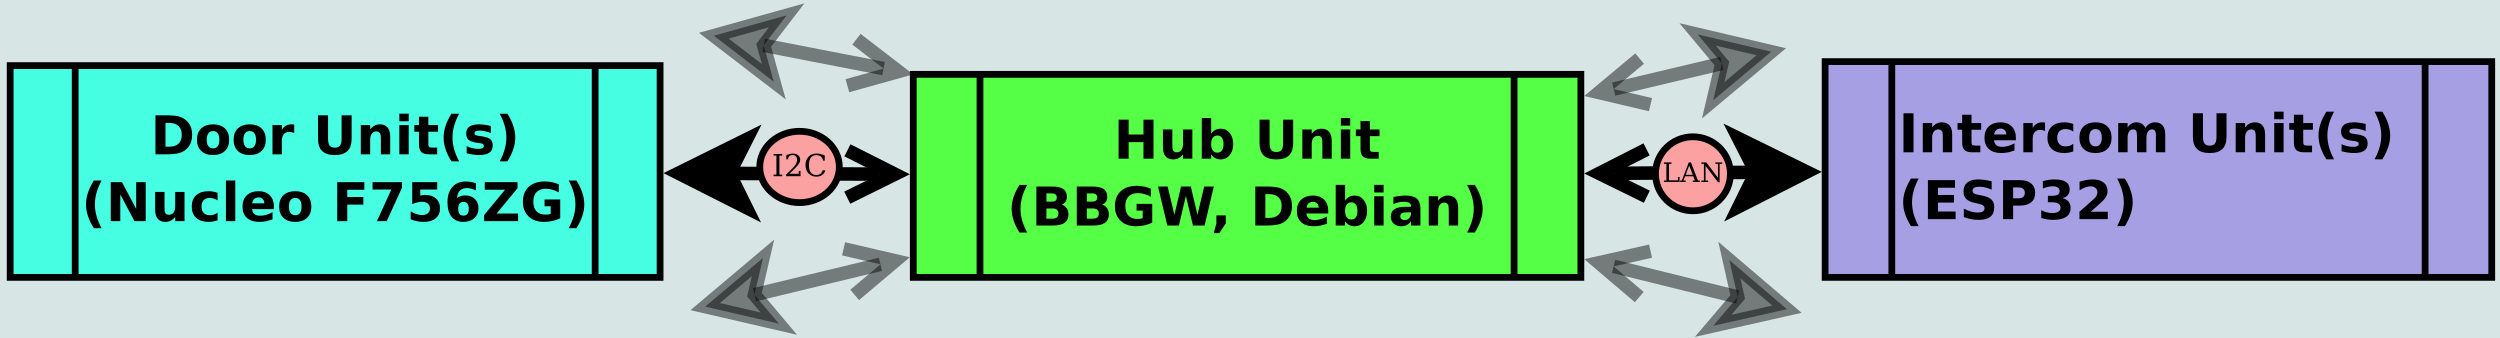<?xml version="1.0" encoding="UTF-8"?>
<svg xmlns="http://www.w3.org/2000/svg" xmlns:xlink="http://www.w3.org/1999/xlink" width="739pt" height="100pt" viewBox="0 0 739 100" version="1.1">
<defs>
<g>
<symbol overflow="visible" id="glyph0-0">
<path style="stroke:none;" d="M 0.781 2.797 L 0.781 -11.156 L 8.688 -11.156 L 8.688 2.797 Z M 1.672 1.922 L 7.812 1.922 L 7.812 -10.266 L 1.672 -10.266 Z M 1.672 1.922 "/>
</symbol>
<symbol overflow="visible" id="glyph0-1">
<path style="stroke:none;" d="M 4.422 -9.281 L 4.422 -2.25 L 5.484 -2.25 C 6.703 -2.25 7.629 -2.547 8.266 -3.141 C 8.91 -3.742 9.234 -4.625 9.234 -5.781 C 9.234 -6.914 8.91 -7.781 8.266 -8.375 C 7.629 -8.977 6.703 -9.281 5.484 -9.281 Z M 1.453 -11.531 L 4.594 -11.531 C 6.344 -11.531 7.645 -11.406 8.5 -11.156 C 9.352 -10.906 10.086 -10.484 10.703 -9.891 C 11.242 -9.367 11.645 -8.766 11.906 -8.078 C 12.164 -7.398 12.297 -6.633 12.297 -5.781 C 12.297 -4.906 12.164 -4.125 11.906 -3.438 C 11.645 -2.758 11.242 -2.16 10.703 -1.641 C 10.086 -1.047 9.348 -0.625 8.484 -0.375 C 7.617 -0.125 6.32 0 4.594 0 L 1.453 0 Z M 1.453 -11.531 "/>
</symbol>
<symbol overflow="visible" id="glyph0-2">
<path style="stroke:none;" d="M 5.438 -6.875 C 4.832 -6.875 4.367 -6.656 4.047 -6.219 C 3.723 -5.781 3.562 -5.145 3.562 -4.312 C 3.562 -3.488 3.723 -2.852 4.047 -2.406 C 4.367 -1.969 4.832 -1.75 5.438 -1.75 C 6.039 -1.75 6.5 -1.969 6.812 -2.406 C 7.133 -2.852 7.297 -3.488 7.297 -4.312 C 7.297 -5.145 7.133 -5.781 6.812 -6.219 C 6.5 -6.656 6.039 -6.875 5.438 -6.875 Z M 5.438 -8.859 C 6.926 -8.859 8.086 -8.457 8.922 -7.656 C 9.766 -6.852 10.188 -5.738 10.188 -4.312 C 10.188 -2.895 9.766 -1.785 8.922 -0.984 C 8.086 -0.18 6.926 0.219 5.438 0.219 C 3.945 0.219 2.781 -0.18 1.938 -0.984 C 1.094 -1.785 0.672 -2.895 0.672 -4.312 C 0.672 -5.738 1.094 -6.852 1.938 -7.656 C 2.781 -8.457 3.945 -8.859 5.438 -8.859 Z M 5.438 -8.859 "/>
</symbol>
<symbol overflow="visible" id="glyph0-3">
<path style="stroke:none;" d="M 7.75 -6.297 C 7.508 -6.41 7.27 -6.492 7.031 -6.547 C 6.789 -6.598 6.551 -6.625 6.312 -6.625 C 5.602 -6.625 5.055 -6.395 4.672 -5.938 C 4.285 -5.488 4.094 -4.836 4.094 -3.984 L 4.094 0 L 1.328 0 L 1.328 -8.641 L 4.094 -8.641 L 4.094 -7.234 C 4.445 -7.797 4.852 -8.207 5.312 -8.469 C 5.77 -8.727 6.32 -8.859 6.969 -8.859 C 7.062 -8.859 7.16 -8.852 7.266 -8.844 C 7.379 -8.832 7.539 -8.816 7.75 -8.797 Z M 7.75 -6.297 "/>
</symbol>
<symbol overflow="visible" id="glyph0-4">
<path style="stroke:none;" d=""/>
</symbol>
<symbol overflow="visible" id="glyph0-5">
<path style="stroke:none;" d="M 1.453 -11.531 L 4.422 -11.531 L 4.422 -4.609 C 4.422 -3.66 4.578 -2.984 4.891 -2.578 C 5.203 -2.172 5.711 -1.969 6.422 -1.969 C 7.129 -1.969 7.641 -2.172 7.953 -2.578 C 8.266 -2.984 8.422 -3.66 8.422 -4.609 L 8.422 -11.531 L 11.391 -11.531 L 11.391 -4.609 C 11.391 -2.984 10.977 -1.77 10.156 -0.969 C 9.344 -0.176 8.098 0.219 6.422 0.219 C 4.742 0.219 3.492 -0.176 2.672 -0.969 C 1.859 -1.77 1.453 -2.984 1.453 -4.609 Z M 1.453 -11.531 "/>
</symbol>
<symbol overflow="visible" id="glyph0-6">
<path style="stroke:none;" d="M 10.016 -5.266 L 10.016 0 L 7.25 0 L 7.25 -4.031 C 7.25 -4.781 7.227 -5.297 7.188 -5.578 C 7.156 -5.859 7.098 -6.066 7.016 -6.203 C 6.91 -6.379 6.766 -6.516 6.578 -6.609 C 6.391 -6.711 6.176 -6.766 5.938 -6.766 C 5.363 -6.766 4.91 -6.539 4.578 -6.094 C 4.254 -5.656 4.094 -5.039 4.094 -4.25 L 4.094 0 L 1.328 0 L 1.328 -8.641 L 4.094 -8.641 L 4.094 -7.375 C 4.508 -7.883 4.953 -8.258 5.422 -8.5 C 5.891 -8.738 6.406 -8.859 6.969 -8.859 C 7.969 -8.859 8.723 -8.551 9.234 -7.938 C 9.754 -7.32 10.016 -6.43 10.016 -5.266 Z M 10.016 -5.266 "/>
</symbol>
<symbol overflow="visible" id="glyph0-7">
<path style="stroke:none;" d="M 1.328 -8.641 L 4.094 -8.641 L 4.094 0 L 1.328 0 Z M 1.328 -12.016 L 4.094 -12.016 L 4.094 -9.766 L 1.328 -9.766 Z M 1.328 -12.016 "/>
</symbol>
<symbol overflow="visible" id="glyph0-8">
<path style="stroke:none;" d="M 4.344 -11.109 L 4.344 -8.641 L 7.203 -8.641 L 7.203 -6.672 L 4.344 -6.672 L 4.344 -3 C 4.344 -2.602 4.422 -2.332 4.578 -2.188 C 4.742 -2.051 5.062 -1.984 5.531 -1.984 L 6.953 -1.984 L 6.953 0 L 4.594 0 C 3.5 0 2.723 -0.223 2.266 -0.672 C 1.805 -1.129 1.578 -1.906 1.578 -3 L 1.578 -6.672 L 0.203 -6.672 L 0.203 -8.641 L 1.578 -8.641 L 1.578 -11.109 Z M 4.344 -11.109 "/>
</symbol>
<symbol overflow="visible" id="glyph0-9">
<path style="stroke:none;" d="M 5.953 2.078 L 3.672 2.078 C 2.879 0.805 2.297 -0.398 1.922 -1.547 C 1.547 -2.691 1.359 -3.828 1.359 -4.953 C 1.359 -6.078 1.547 -7.219 1.922 -8.375 C 2.305 -9.531 2.891 -10.738 3.672 -12 L 5.953 -12 C 5.297 -10.781 4.801 -9.586 4.469 -8.422 C 4.145 -7.254 3.984 -6.102 3.984 -4.969 C 3.984 -3.832 4.145 -2.676 4.469 -1.5 C 4.801 -0.332 5.297 0.859 5.953 2.078 Z M 5.953 2.078 "/>
</symbol>
<symbol overflow="visible" id="glyph0-10">
<path style="stroke:none;" d="M 8.078 -8.375 L 8.078 -6.281 C 7.492 -6.52 6.926 -6.703 6.375 -6.828 C 5.82 -6.953 5.301 -7.016 4.812 -7.016 C 4.281 -7.016 3.891 -6.945 3.641 -6.812 C 3.391 -6.688 3.266 -6.488 3.266 -6.219 C 3.266 -6 3.359 -5.828 3.547 -5.703 C 3.742 -5.586 4.094 -5.5 4.594 -5.438 L 5.078 -5.375 C 6.492 -5.195 7.441 -4.898 7.922 -4.484 C 8.41 -4.078 8.656 -3.43 8.656 -2.547 C 8.656 -1.629 8.316 -0.938 7.641 -0.469 C 6.961 -0.008 5.953 0.219 4.609 0.219 C 4.035 0.219 3.441 0.172 2.828 0.078 C 2.223 -0.004 1.598 -0.133 0.953 -0.312 L 0.953 -2.422 C 1.504 -2.148 2.066 -1.945 2.641 -1.812 C 3.223 -1.676 3.812 -1.609 4.406 -1.609 C 4.945 -1.609 5.352 -1.68 5.625 -1.828 C 5.895 -1.984 6.031 -2.207 6.031 -2.5 C 6.031 -2.75 5.938 -2.93 5.75 -3.047 C 5.562 -3.172 5.188 -3.266 4.625 -3.328 L 4.141 -3.391 C 2.91 -3.547 2.047 -3.832 1.547 -4.25 C 1.055 -4.664 0.812 -5.301 0.812 -6.156 C 0.812 -7.07 1.125 -7.75 1.75 -8.188 C 2.383 -8.633 3.348 -8.859 4.641 -8.859 C 5.148 -8.859 5.688 -8.816 6.25 -8.734 C 6.812 -8.66 7.422 -8.539 8.078 -8.375 Z M 8.078 -8.375 "/>
</symbol>
<symbol overflow="visible" id="glyph0-11">
<path style="stroke:none;" d="M 1.266 2.078 C 1.922 0.859 2.414 -0.332 2.75 -1.5 C 3.082 -2.676 3.25 -3.832 3.25 -4.969 C 3.25 -6.102 3.082 -7.254 2.75 -8.422 C 2.414 -9.586 1.922 -10.781 1.266 -12 L 3.562 -12 C 4.344 -10.738 4.922 -9.531 5.297 -8.375 C 5.68 -7.219 5.875 -6.078 5.875 -4.953 C 5.875 -3.828 5.68 -2.691 5.297 -1.547 C 4.922 -0.398 4.344 0.805 3.562 2.078 Z M 1.266 2.078 "/>
</symbol>
<symbol overflow="visible" id="glyph0-12">
<path style="stroke:none;" d="M 1.453 -11.531 L 4.766 -11.531 L 8.969 -3.625 L 8.969 -11.531 L 11.781 -11.531 L 11.781 0 L 8.469 0 L 4.266 -7.906 L 4.266 0 L 1.453 0 Z M 1.453 -11.531 "/>
</symbol>
<symbol overflow="visible" id="glyph0-13">
<path style="stroke:none;" d="M 1.234 -3.359 L 1.234 -8.641 L 4.016 -8.641 L 4.016 -7.781 C 4.016 -7.312 4.008 -6.723 4 -6.016 C 4 -5.305 4 -4.836 4 -4.609 C 4 -3.91 4.016 -3.406 4.047 -3.094 C 4.086 -2.789 4.148 -2.57 4.234 -2.438 C 4.348 -2.25 4.492 -2.109 4.672 -2.016 C 4.859 -1.922 5.07 -1.875 5.312 -1.875 C 5.883 -1.875 6.336 -2.094 6.672 -2.531 C 7.004 -2.977 7.172 -3.594 7.172 -4.375 L 7.172 -8.641 L 9.922 -8.641 L 9.922 0 L 7.172 0 L 7.172 -1.25 C 6.754 -0.75 6.312 -0.379 5.844 -0.141 C 5.375 0.098 4.859 0.219 4.297 0.219 C 3.297 0.219 2.535 -0.082 2.016 -0.688 C 1.492 -1.301 1.234 -2.191 1.234 -3.359 Z M 1.234 -3.359 "/>
</symbol>
<symbol overflow="visible" id="glyph0-14">
<path style="stroke:none;" d="M 8.312 -8.375 L 8.312 -6.125 C 7.938 -6.383 7.555 -6.57 7.172 -6.688 C 6.797 -6.812 6.406 -6.875 6 -6.875 C 5.227 -6.875 4.629 -6.648 4.203 -6.203 C 3.773 -5.754 3.562 -5.125 3.562 -4.312 C 3.562 -3.508 3.773 -2.879 4.203 -2.422 C 4.629 -1.973 5.227 -1.75 6 -1.75 C 6.438 -1.75 6.848 -1.812 7.234 -1.938 C 7.629 -2.07 7.988 -2.266 8.312 -2.516 L 8.312 -0.25 C 7.883 -0.094 7.445 0.02 7 0.094 C 6.551 0.176 6.102 0.219 5.656 0.219 C 4.094 0.219 2.867 -0.176 1.984 -0.969 C 1.109 -1.77 0.672 -2.883 0.672 -4.312 C 0.672 -5.738 1.109 -6.852 1.984 -7.656 C 2.867 -8.457 4.094 -8.859 5.656 -8.859 C 6.113 -8.859 6.562 -8.816 7 -8.734 C 7.438 -8.648 7.875 -8.531 8.312 -8.375 Z M 8.312 -8.375 "/>
</symbol>
<symbol overflow="visible" id="glyph0-15">
<path style="stroke:none;" d="M 1.328 -12.016 L 4.094 -12.016 L 4.094 0 L 1.328 0 Z M 1.328 -12.016 "/>
</symbol>
<symbol overflow="visible" id="glyph0-16">
<path style="stroke:none;" d="M 9.953 -4.344 L 9.953 -3.562 L 3.5 -3.562 C 3.562 -2.914 3.789 -2.426 4.188 -2.094 C 4.594 -1.77 5.16 -1.609 5.891 -1.609 C 6.461 -1.609 7.051 -1.691 7.656 -1.859 C 8.27 -2.035 8.898 -2.301 9.547 -2.656 L 9.547 -0.531 C 8.891 -0.281 8.234 -0.094 7.578 0.031 C 6.93 0.156 6.281 0.219 5.625 0.219 C 4.062 0.219 2.844 -0.176 1.969 -0.969 C 1.102 -1.758 0.672 -2.875 0.672 -4.312 C 0.672 -5.727 1.098 -6.836 1.953 -7.641 C 2.805 -8.453 3.977 -8.859 5.469 -8.859 C 6.832 -8.859 7.922 -8.445 8.734 -7.625 C 9.547 -6.812 9.953 -5.719 9.953 -4.344 Z M 7.125 -5.266 C 7.125 -5.785 6.969 -6.207 6.656 -6.531 C 6.352 -6.852 5.953 -7.016 5.453 -7.016 C 4.922 -7.016 4.488 -6.863 4.156 -6.562 C 3.82 -6.258 3.613 -5.828 3.531 -5.266 Z M 7.125 -5.266 "/>
</symbol>
<symbol overflow="visible" id="glyph0-17">
<path style="stroke:none;" d="M 1.453 -11.531 L 9.469 -11.531 L 9.469 -9.281 L 4.422 -9.281 L 4.422 -7.141 L 9.172 -7.141 L 9.172 -4.891 L 4.422 -4.891 L 4.422 0 L 1.453 0 Z M 1.453 -11.531 "/>
</symbol>
<symbol overflow="visible" id="glyph0-18">
<path style="stroke:none;" d="M 1.062 -11.531 L 9.75 -11.531 L 9.75 -9.859 L 5.25 0 L 2.359 0 L 6.609 -9.344 L 1.062 -9.344 Z M 1.062 -11.531 "/>
</symbol>
<symbol overflow="visible" id="glyph0-19">
<path style="stroke:none;" d="M 1.672 -11.531 L 9.062 -11.531 L 9.062 -9.344 L 4.047 -9.344 L 4.047 -7.562 C 4.273 -7.625 4.504 -7.672 4.734 -7.703 C 4.961 -7.734 5.195 -7.75 5.438 -7.75 C 6.844 -7.75 7.938 -7.395 8.719 -6.688 C 9.5 -5.988 9.891 -5.016 9.891 -3.766 C 9.891 -2.516 9.461 -1.535 8.609 -0.828 C 7.766 -0.129 6.586 0.219 5.078 0.219 C 4.422 0.219 3.77 0.156 3.125 0.031 C 2.488 -0.094 1.852 -0.285 1.219 -0.547 L 1.219 -2.875 C 1.844 -2.52 2.438 -2.25 3 -2.062 C 3.57 -1.883 4.109 -1.797 4.609 -1.797 C 5.328 -1.797 5.891 -1.973 6.297 -2.328 C 6.711 -2.68 6.922 -3.16 6.922 -3.766 C 6.922 -4.367 6.711 -4.844 6.297 -5.188 C 5.891 -5.539 5.328 -5.719 4.609 -5.719 C 4.172 -5.719 3.711 -5.66 3.234 -5.547 C 2.754 -5.441 2.234 -5.273 1.672 -5.047 Z M 1.672 -11.531 "/>
</symbol>
<symbol overflow="visible" id="glyph0-20">
<path style="stroke:none;" d="M 5.719 -5.688 C 5.195 -5.688 4.805 -5.516 4.547 -5.172 C 4.285 -4.836 4.156 -4.336 4.156 -3.672 C 4.156 -2.992 4.285 -2.484 4.547 -2.141 C 4.805 -1.805 5.195 -1.641 5.719 -1.641 C 6.25 -1.641 6.641 -1.805 6.891 -2.141 C 7.148 -2.484 7.281 -2.992 7.281 -3.672 C 7.281 -4.336 7.148 -4.836 6.891 -5.172 C 6.641 -5.516 6.25 -5.688 5.719 -5.688 Z M 9.391 -11.219 L 9.391 -9.094 C 8.898 -9.32 8.438 -9.492 8 -9.609 C 7.57 -9.723 7.156 -9.781 6.75 -9.781 C 5.863 -9.781 5.172 -9.531 4.672 -9.031 C 4.18 -8.539 3.895 -7.812 3.812 -6.844 C 4.156 -7.102 4.523 -7.297 4.922 -7.422 C 5.316 -7.547 5.75 -7.609 6.219 -7.609 C 7.395 -7.609 8.344 -7.258 9.062 -6.562 C 9.789 -5.875 10.156 -4.973 10.156 -3.859 C 10.156 -2.617 9.75 -1.629 8.938 -0.891 C 8.133 -0.148 7.051 0.219 5.688 0.219 C 4.188 0.219 3.023 -0.285 2.203 -1.297 C 1.391 -2.305 0.984 -3.738 0.984 -5.594 C 0.984 -7.5 1.461 -8.992 2.422 -10.078 C 3.379 -11.172 4.695 -11.719 6.375 -11.719 C 6.906 -11.719 7.414 -11.676 7.906 -11.594 C 8.406 -11.508 8.898 -11.383 9.391 -11.219 Z M 9.391 -11.219 "/>
</symbol>
<symbol overflow="visible" id="glyph0-21">
<path style="stroke:none;" d="M 0.891 -11.531 L 10.578 -11.531 L 10.578 -9.734 L 4.391 -2.25 L 10.75 -2.25 L 10.75 0 L 0.703 0 L 0.703 -1.797 L 6.891 -9.281 L 0.891 -9.281 Z M 0.891 -11.531 "/>
</symbol>
<symbol overflow="visible" id="glyph0-22">
<path style="stroke:none;" d="M 11.812 -0.859 C 11.07 -0.492 10.301 -0.223 9.5 -0.047 C 8.707 0.129 7.883 0.219 7.031 0.219 C 5.113 0.219 3.594 -0.316 2.469 -1.391 C 1.344 -2.461 0.781 -3.914 0.781 -5.75 C 0.781 -7.613 1.352 -9.078 2.5 -10.141 C 3.645 -11.203 5.211 -11.734 7.203 -11.734 C 7.961 -11.734 8.691 -11.66 9.391 -11.516 C 10.098 -11.367 10.766 -11.156 11.391 -10.875 L 11.391 -8.5 C 10.742 -8.863 10.102 -9.133 9.469 -9.312 C 8.832 -9.488 8.195 -9.578 7.562 -9.578 C 6.375 -9.578 5.457 -9.242 4.812 -8.578 C 4.176 -7.922 3.859 -6.977 3.859 -5.75 C 3.859 -4.531 4.164 -3.586 4.781 -2.922 C 5.406 -2.266 6.285 -1.938 7.422 -1.938 C 7.734 -1.938 8.02 -1.953 8.281 -1.984 C 8.539 -2.023 8.781 -2.086 9 -2.172 L 9 -4.406 L 7.188 -4.406 L 7.188 -6.406 L 11.812 -6.406 Z M 11.812 -0.859 "/>
</symbol>
<symbol overflow="visible" id="glyph0-23">
<path style="stroke:none;" d="M 1.453 -11.531 L 4.422 -11.531 L 4.422 0 L 1.453 0 Z M 1.453 -11.531 "/>
</symbol>
<symbol overflow="visible" id="glyph0-24">
<path style="stroke:none;" d="M 9.344 -7.219 C 9.695 -7.75 10.113 -8.156 10.594 -8.438 C 11.07 -8.719 11.598 -8.859 12.172 -8.859 C 13.172 -8.859 13.926 -8.551 14.438 -7.938 C 14.957 -7.32 15.219 -6.43 15.219 -5.266 L 15.219 0 L 12.453 0 L 12.453 -4.516 C 12.453 -4.578 12.453 -4.645 12.453 -4.719 C 12.461 -4.789 12.469 -4.895 12.469 -5.031 C 12.469 -5.633 12.375 -6.07 12.188 -6.344 C 12.008 -6.625 11.719 -6.766 11.312 -6.766 C 10.789 -6.766 10.383 -6.547 10.094 -6.109 C 9.812 -5.68 9.664 -5.062 9.656 -4.25 L 9.656 0 L 6.875 0 L 6.875 -4.516 C 6.875 -5.461 6.789 -6.07 6.625 -6.344 C 6.469 -6.625 6.176 -6.766 5.75 -6.766 C 5.219 -6.766 4.805 -6.547 4.516 -6.109 C 4.234 -5.68 4.094 -5.062 4.094 -4.25 L 4.094 0 L 1.312 0 L 1.312 -8.641 L 4.094 -8.641 L 4.094 -7.375 C 4.438 -7.863 4.828 -8.234 5.266 -8.484 C 5.703 -8.734 6.188 -8.859 6.719 -8.859 C 7.312 -8.859 7.836 -8.711 8.297 -8.422 C 8.754 -8.129 9.102 -7.727 9.344 -7.219 Z M 9.344 -7.219 "/>
</symbol>
<symbol overflow="visible" id="glyph0-25">
<path style="stroke:none;" d="M 1.453 -11.531 L 9.469 -11.531 L 9.469 -9.281 L 4.422 -9.281 L 4.422 -7.141 L 9.172 -7.141 L 9.172 -4.891 L 4.422 -4.891 L 4.422 -2.25 L 9.641 -2.25 L 9.641 0 L 1.453 0 Z M 1.453 -11.531 "/>
</symbol>
<symbol overflow="visible" id="glyph0-26">
<path style="stroke:none;" d="M 9.469 -11.172 L 9.469 -8.719 C 8.844 -9.008 8.227 -9.223 7.625 -9.359 C 7.02 -9.504 6.453 -9.578 5.922 -9.578 C 5.203 -9.578 4.672 -9.477 4.328 -9.281 C 3.992 -9.094 3.828 -8.789 3.828 -8.375 C 3.828 -8.062 3.941 -7.816 4.172 -7.641 C 4.398 -7.473 4.816 -7.332 5.422 -7.219 L 6.688 -6.953 C 7.969 -6.703 8.879 -6.312 9.422 -5.781 C 9.961 -5.258 10.234 -4.516 10.234 -3.547 C 10.234 -2.273 9.852 -1.328 9.094 -0.703 C 8.344 -0.086 7.191 0.219 5.641 0.219 C 4.91 0.219 4.176 0.148 3.438 0.016 C 2.707 -0.117 1.973 -0.328 1.234 -0.609 L 1.234 -3.109 C 1.973 -2.723 2.688 -2.43 3.375 -2.234 C 4.062 -2.035 4.723 -1.938 5.359 -1.938 C 6.004 -1.938 6.5 -2.039 6.844 -2.25 C 7.188 -2.469 7.359 -2.781 7.359 -3.188 C 7.359 -3.539 7.238 -3.816 7 -4.016 C 6.77 -4.211 6.305 -4.391 5.609 -4.547 L 4.469 -4.797 C 3.312 -5.047 2.469 -5.438 1.938 -5.969 C 1.406 -6.508 1.141 -7.238 1.141 -8.156 C 1.141 -9.312 1.508 -10.195 2.25 -10.812 C 2.988 -11.426 4.051 -11.734 5.438 -11.734 C 6.07 -11.734 6.723 -11.688 7.391 -11.594 C 8.066 -11.5 8.758 -11.359 9.469 -11.172 Z M 9.469 -11.172 "/>
</symbol>
<symbol overflow="visible" id="glyph0-27">
<path style="stroke:none;" d="M 1.453 -11.531 L 6.391 -11.531 C 7.848 -11.531 8.969 -11.203 9.75 -10.547 C 10.539 -9.898 10.938 -8.973 10.938 -7.766 C 10.938 -6.555 10.539 -5.625 9.75 -4.969 C 8.969 -4.32 7.848 -4 6.391 -4 L 4.422 -4 L 4.422 0 L 1.453 0 Z M 4.422 -9.375 L 4.422 -6.156 L 6.062 -6.156 C 6.645 -6.156 7.094 -6.297 7.406 -6.578 C 7.719 -6.859 7.875 -7.254 7.875 -7.766 C 7.875 -8.285 7.719 -8.68 7.406 -8.953 C 7.094 -9.234 6.645 -9.375 6.062 -9.375 Z M 4.422 -9.375 "/>
</symbol>
<symbol overflow="visible" id="glyph0-28">
<path style="stroke:none;" d="M 7.359 -6.219 C 8.141 -6.02 8.734 -5.672 9.141 -5.172 C 9.547 -4.672 9.75 -4.039 9.75 -3.281 C 9.75 -2.133 9.312 -1.266 8.438 -0.672 C 7.562 -0.078 6.285 0.219 4.609 0.219 C 4.016 0.219 3.422 0.172 2.828 0.078 C 2.234 -0.016 1.645 -0.156 1.062 -0.344 L 1.062 -2.641 C 1.613 -2.359 2.16 -2.145 2.703 -2 C 3.254 -1.863 3.797 -1.797 4.328 -1.797 C 5.117 -1.797 5.723 -1.93 6.141 -2.203 C 6.555 -2.484 6.766 -2.875 6.766 -3.375 C 6.766 -3.906 6.551 -4.305 6.125 -4.578 C 5.695 -4.848 5.062 -4.984 4.219 -4.984 L 3.031 -4.984 L 3.031 -6.891 L 4.281 -6.891 C 5.031 -6.891 5.586 -7.004 5.953 -7.234 C 6.316 -7.473 6.5 -7.832 6.5 -8.312 C 6.5 -8.758 6.32 -9.102 5.969 -9.344 C 5.613 -9.582 5.113 -9.703 4.469 -9.703 C 3.988 -9.703 3.504 -9.645 3.016 -9.531 C 2.523 -9.426 2.035 -9.27 1.547 -9.062 L 1.547 -11.234 C 2.141 -11.398 2.723 -11.523 3.297 -11.609 C 3.867 -11.691 4.438 -11.734 5 -11.734 C 6.5 -11.734 7.617 -11.488 8.359 -11 C 9.098 -10.508 9.469 -9.77 9.469 -8.781 C 9.469 -8.102 9.289 -7.551 8.938 -7.125 C 8.582 -6.695 8.055 -6.395 7.359 -6.219 Z M 7.359 -6.219 "/>
</symbol>
<symbol overflow="visible" id="glyph0-29">
<path style="stroke:none;" d="M 4.562 -2.188 L 9.625 -2.188 L 9.625 0 L 1.25 0 L 1.25 -2.188 L 5.453 -5.906 C 5.828 -6.238 6.102 -6.566 6.281 -6.891 C 6.469 -7.211 6.562 -7.551 6.562 -7.906 C 6.562 -8.445 6.379 -8.879 6.016 -9.203 C 5.648 -9.535 5.172 -9.703 4.578 -9.703 C 4.109 -9.703 3.598 -9.602 3.047 -9.406 C 2.492 -9.207 1.906 -8.914 1.281 -8.531 L 1.281 -11.062 C 1.945 -11.281 2.609 -11.445 3.266 -11.562 C 3.922 -11.676 4.562 -11.734 5.188 -11.734 C 6.562 -11.734 7.629 -11.426 8.391 -10.812 C 9.16 -10.207 9.547 -9.363 9.547 -8.281 C 9.547 -7.656 9.383 -7.07 9.062 -6.531 C 8.738 -5.988 8.055 -5.258 7.016 -4.344 Z M 4.562 -2.188 "/>
</symbol>
<symbol overflow="visible" id="glyph0-30">
<path style="stroke:none;" d="M 1.453 -11.531 L 4.422 -11.531 L 4.422 -7.141 L 8.812 -7.141 L 8.812 -11.531 L 11.781 -11.531 L 11.781 0 L 8.812 0 L 8.812 -4.891 L 4.422 -4.891 L 4.422 0 L 1.453 0 Z M 1.453 -11.531 "/>
</symbol>
<symbol overflow="visible" id="glyph0-31">
<path style="stroke:none;" d="M 5.938 -1.781 C 6.52 -1.781 6.969 -1.992 7.281 -2.422 C 7.594 -2.859 7.75 -3.488 7.75 -4.312 C 7.75 -5.133 7.594 -5.758 7.281 -6.188 C 6.969 -6.625 6.52 -6.844 5.938 -6.844 C 5.344 -6.844 4.883 -6.625 4.562 -6.188 C 4.25 -5.758 4.094 -5.133 4.094 -4.312 C 4.094 -3.5 4.25 -2.875 4.562 -2.438 C 4.883 -2 5.344 -1.781 5.938 -1.781 Z M 4.094 -7.375 C 4.469 -7.883 4.883 -8.258 5.344 -8.5 C 5.812 -8.738 6.348 -8.859 6.953 -8.859 C 8.023 -8.859 8.898 -8.43 9.578 -7.578 C 10.266 -6.734 10.609 -5.645 10.609 -4.312 C 10.609 -2.977 10.266 -1.891 9.578 -1.047 C 8.898 -0.203 8.023 0.219 6.953 0.219 C 6.348 0.219 5.812 0.098 5.344 -0.141 C 4.883 -0.379 4.469 -0.75 4.094 -1.25 L 4.094 0 L 1.328 0 L 1.328 -12.016 L 4.094 -12.016 Z M 4.094 -7.375 "/>
</symbol>
<symbol overflow="visible" id="glyph0-32">
<path style="stroke:none;" d="M 6.062 -7.062 C 6.531 -7.062 6.883 -7.164 7.125 -7.375 C 7.375 -7.582 7.5 -7.883 7.5 -8.281 C 7.5 -8.676 7.375 -8.977 7.125 -9.188 C 6.883 -9.395 6.531 -9.5 6.062 -9.5 L 4.422 -9.5 L 4.422 -7.062 Z M 6.172 -2.016 C 6.766 -2.016 7.211 -2.141 7.516 -2.391 C 7.816 -2.648 7.969 -3.035 7.969 -3.547 C 7.969 -4.047 7.816 -4.422 7.516 -4.672 C 7.223 -4.922 6.773 -5.047 6.172 -5.047 L 4.422 -5.047 L 4.422 -2.016 Z M 8.938 -6.172 C 9.57 -5.984 10.062 -5.641 10.406 -5.141 C 10.758 -4.641 10.938 -4.023 10.938 -3.297 C 10.938 -2.191 10.562 -1.363 9.812 -0.812 C 9.062 -0.27 7.922 0 6.391 0 L 1.453 0 L 1.453 -11.531 L 5.922 -11.531 C 7.516 -11.531 8.672 -11.285 9.391 -10.797 C 10.109 -10.316 10.469 -9.547 10.469 -8.484 C 10.469 -7.922 10.336 -7.441 10.078 -7.047 C 9.816 -6.648 9.438 -6.359 8.938 -6.172 Z M 8.938 -6.172 "/>
</symbol>
<symbol overflow="visible" id="glyph0-33">
<path style="stroke:none;" d="M 0.469 -11.531 L 3.312 -11.531 L 5.312 -3.156 L 7.281 -11.531 L 10.156 -11.531 L 12.125 -3.156 L 14.125 -11.531 L 16.953 -11.531 L 14.234 0 L 10.797 0 L 8.703 -8.766 L 6.641 0 L 3.219 0 Z M 0.469 -11.531 "/>
</symbol>
<symbol overflow="visible" id="glyph0-34">
<path style="stroke:none;" d="M 1.609 -2.984 L 4.391 -2.984 L 4.391 -0.641 L 2.484 2.25 L 0.844 2.25 L 1.609 -0.641 Z M 1.609 -2.984 "/>
</symbol>
<symbol overflow="visible" id="glyph0-35">
<path style="stroke:none;" d="M 5.203 -3.891 C 4.629 -3.891 4.195 -3.789 3.906 -3.594 C 3.613 -3.395 3.469 -3.109 3.469 -2.734 C 3.469 -2.379 3.582 -2.102 3.812 -1.906 C 4.051 -1.707 4.379 -1.609 4.797 -1.609 C 5.316 -1.609 5.754 -1.797 6.109 -2.172 C 6.461 -2.547 6.641 -3.016 6.641 -3.578 L 6.641 -3.891 Z M 9.422 -4.938 L 9.422 0 L 6.641 0 L 6.641 -1.281 C 6.266 -0.758 5.844 -0.379 5.375 -0.141 C 4.914 0.098 4.359 0.219 3.703 0.219 C 2.805 0.219 2.078 -0.039 1.516 -0.562 C 0.953 -1.082 0.672 -1.758 0.672 -2.594 C 0.672 -3.602 1.02 -4.344 1.719 -4.812 C 2.414 -5.289 3.516 -5.531 5.016 -5.531 L 6.641 -5.531 L 6.641 -5.75 C 6.641 -6.188 6.469 -6.504 6.125 -6.703 C 5.781 -6.91 5.242 -7.016 4.516 -7.016 C 3.922 -7.016 3.367 -6.953 2.859 -6.828 C 2.348 -6.711 1.875 -6.539 1.438 -6.312 L 1.438 -8.422 C 2.031 -8.555 2.625 -8.66 3.219 -8.734 C 3.812 -8.816 4.41 -8.859 5.016 -8.859 C 6.566 -8.859 7.688 -8.551 8.375 -7.938 C 9.07 -7.32 9.422 -6.32 9.422 -4.938 Z M 9.422 -4.938 "/>
</symbol>
<symbol overflow="visible" id="glyph1-0">
<path style="stroke:none;" d="M 0.453 1.594 L 0.453 -6.375 L 4.969 -6.375 L 4.969 1.594 Z M 0.953 1.094 L 4.469 1.094 L 4.469 -5.859 L 0.953 -5.859 Z M 0.953 1.094 "/>
</symbol>
<symbol overflow="visible" id="glyph1-1">
<path style="stroke:none;" d="M 2.234 -0.469 L 3.062 -0.469 L 3.062 0 L 0.5 0 L 0.5 -0.469 L 1.344 -0.469 L 1.344 -6.109 L 0.5 -6.109 L 0.5 -6.578 L 3.062 -6.578 L 3.062 -6.109 L 2.234 -6.109 Z M 2.234 -0.469 "/>
</symbol>
<symbol overflow="visible" id="glyph1-2">
<path style="stroke:none;" d="M 1.156 -5.016 L 0.656 -5.016 L 0.656 -6.188 C 0.977 -6.352 1.297 -6.477 1.609 -6.562 C 1.93 -6.656 2.242 -6.703 2.547 -6.703 C 3.234 -6.703 3.773 -6.535 4.172 -6.203 C 4.566 -5.867 4.766 -5.414 4.766 -4.844 C 4.766 -4.207 4.316 -3.441 3.422 -2.547 C 3.348 -2.473 3.297 -2.422 3.266 -2.391 L 1.594 -0.719 L 4.344 -0.719 L 4.344 -1.531 L 4.859 -1.531 L 4.859 0 L 0.609 0 L 0.609 -0.484 L 2.609 -2.469 C 3.047 -2.914 3.359 -3.32 3.547 -3.688 C 3.742 -4.062 3.844 -4.445 3.844 -4.844 C 3.844 -5.289 3.723 -5.641 3.484 -5.891 C 3.254 -6.141 2.938 -6.266 2.531 -6.266 C 2.113 -6.266 1.789 -6.16 1.562 -5.953 C 1.332 -5.742 1.195 -5.43 1.156 -5.016 Z M 1.156 -5.016 "/>
</symbol>
<symbol overflow="visible" id="glyph1-3">
<path style="stroke:none;" d="M 6.375 -1.734 C 6.176 -1.117 5.848 -0.656 5.391 -0.344 C 4.93 -0.031 4.352 0.125 3.656 0.125 C 3.227 0.125 2.828 0.051 2.453 -0.094 C 2.086 -0.238 1.766 -0.453 1.484 -0.734 C 1.148 -1.066 0.898 -1.441 0.734 -1.859 C 0.578 -2.273 0.5 -2.75 0.5 -3.281 C 0.5 -4.301 0.797 -5.125 1.391 -5.75 C 1.984 -6.383 2.766 -6.703 3.734 -6.703 C 4.086 -6.703 4.469 -6.656 4.875 -6.562 C 5.281 -6.469 5.719 -6.328 6.188 -6.141 L 6.188 -4.609 L 5.688 -4.609 C 5.582 -5.172 5.363 -5.582 5.031 -5.844 C 4.707 -6.102 4.25 -6.234 3.656 -6.234 C 2.957 -6.234 2.426 -5.984 2.062 -5.484 C 1.695 -4.984 1.516 -4.25 1.516 -3.281 C 1.516 -2.32 1.695 -1.594 2.062 -1.094 C 2.426 -0.594 2.957 -0.344 3.656 -0.344 C 4.145 -0.344 4.547 -0.457 4.859 -0.688 C 5.18 -0.926 5.414 -1.273 5.562 -1.734 Z M 6.375 -1.734 "/>
</symbol>
<symbol overflow="visible" id="glyph2-0">
<path style="stroke:none;" d="M 0.391 1.391 L 0.391 -5.578 L 4.344 -5.578 L 4.344 1.391 Z M 0.844 0.953 L 3.906 0.953 L 3.906 -5.125 L 0.844 -5.125 Z M 0.844 0.953 "/>
</symbol>
<symbol overflow="visible" id="glyph2-1">
<path style="stroke:none;" d="M 0.438 0 L 0.438 -0.406 L 1.172 -0.406 L 1.172 -5.344 L 0.438 -5.344 L 0.438 -5.766 L 2.688 -5.766 L 2.688 -5.344 L 1.953 -5.344 L 1.953 -0.469 L 4.594 -0.469 L 4.594 -1.438 L 5.062 -1.438 L 5.062 0 Z M 0.438 0 "/>
</symbol>
<symbol overflow="visible" id="glyph2-2">
<path style="stroke:none;" d="M 1.578 -2.094 L 3.703 -2.094 L 2.641 -4.828 Z M -0.047 0 L -0.047 -0.406 L 0.453 -0.406 L 2.516 -5.766 L 3.156 -5.766 L 5.219 -0.406 L 5.781 -0.406 L 5.781 0 L 3.688 0 L 3.688 -0.406 L 4.328 -0.406 L 3.844 -1.672 L 1.422 -1.672 L 0.938 -0.406 L 1.578 -0.406 L 1.578 0 Z M -0.047 0 "/>
</symbol>
<symbol overflow="visible" id="glyph2-3">
<path style="stroke:none;" d="M 0.391 0 L 0.391 -0.406 L 1.156 -0.406 L 1.156 -5.344 L 0.391 -5.344 L 0.391 -5.766 L 1.859 -5.766 L 5.312 -1.219 L 5.312 -5.344 L 4.547 -5.344 L 4.547 -5.766 L 6.578 -5.766 L 6.578 -5.344 L 5.797 -5.344 L 5.797 0.109 L 5.328 0.109 L 1.641 -4.75 L 1.641 -0.406 L 2.406 -0.406 L 2.406 0 Z M 0.391 0 "/>
</symbol>
</g>
</defs>
<g id="surface852">
<rect x="0" y="0" width="739" height="100" style="fill:rgb(84.706%,89.804%,89.804%);fill-opacity:1;stroke:none;"/>
<path style="fill-rule:evenodd;fill:rgb(27.451%,100%,88.627%);fill-opacity:1;stroke-width:0.1;stroke-linecap:butt;stroke-linejoin:miter;stroke:rgb(0%,0%,0%);stroke-opacity:1;stroke-miterlimit:10;" d="M 3.914 18.195 L 13.52 18.195 L 13.52 21.325 L 3.914 21.325 Z M 3.914 18.195 " transform="matrix(20,0,0,20,-75.276,-344.507)"/>
<path style="fill:none;stroke-width:0.1;stroke-linecap:butt;stroke-linejoin:miter;stroke:rgb(0%,0%,0%);stroke-opacity:1;stroke-miterlimit:10;" d="M 4.875 18.195 L 4.875 21.325 " transform="matrix(20,0,0,20,-75.276,-344.507)"/>
<path style="fill:none;stroke-width:0.1;stroke-linecap:butt;stroke-linejoin:miter;stroke:rgb(0%,0%,0%);stroke-opacity:1;stroke-miterlimit:10;" d="M 12.56 18.195 L 12.56 21.325 " transform="matrix(20,0,0,20,-75.276,-344.507)"/>
<g style="fill:rgb(0%,0%,0%);fill-opacity:1;">
  <use xlink:href="#glyph0-1" x="44.496" y="45.615"/>
  <use xlink:href="#glyph0-2" x="57.552" y="45.615"/>
  <use xlink:href="#glyph0-2" x="68.385" y="45.615"/>
  <use xlink:href="#glyph0-3" x="79.218" y="45.615"/>
  <use xlink:href="#glyph0-4" x="86.996" y="45.615"/>
  <use xlink:href="#glyph0-5" x="92.552" y="45.615"/>
  <use xlink:href="#glyph0-6" x="105.329" y="45.615"/>
  <use xlink:href="#glyph0-7" x="116.718" y="45.615"/>
  <use xlink:href="#glyph0-8" x="122.274" y="45.615"/>
  <use xlink:href="#glyph0-9" x="129.774" y="45.615"/>
  <use xlink:href="#glyph0-10" x="136.996" y="45.615"/>
  <use xlink:href="#glyph0-11" x="146.441" y="45.615"/>
</g>
<g style="fill:rgb(0%,0%,0%);fill-opacity:1;">
  <use xlink:href="#glyph0-9" x="24.066" y="65.373"/>
  <use xlink:href="#glyph0-12" x="31.289" y="65.373"/>
  <use xlink:href="#glyph0-13" x="44.622" y="65.373"/>
  <use xlink:href="#glyph0-14" x="56.011" y="65.373"/>
  <use xlink:href="#glyph0-15" x="65.455" y="65.373"/>
  <use xlink:href="#glyph0-16" x="71.011" y="65.373"/>
  <use xlink:href="#glyph0-2" x="81.844" y="65.373"/>
  <use xlink:href="#glyph0-4" x="92.678" y="65.373"/>
  <use xlink:href="#glyph0-17" x="98.233" y="65.373"/>
  <use xlink:href="#glyph0-18" x="109.066" y="65.373"/>
  <use xlink:href="#glyph0-19" x="120.178" y="65.373"/>
  <use xlink:href="#glyph0-20" x="131.289" y="65.373"/>
  <use xlink:href="#glyph0-21" x="142.4" y="65.373"/>
  <use xlink:href="#glyph0-22" x="153.789" y="65.373"/>
  <use xlink:href="#glyph0-11" x="166.844" y="65.373"/>
</g>
<path style="fill-rule:evenodd;fill:rgb(65.49%,62.353%,89.412%);fill-opacity:1;stroke-width:0.1;stroke-linecap:butt;stroke-linejoin:miter;stroke:rgb(0%,0%,0%);stroke-opacity:1;stroke-miterlimit:10;" d="M 30.739 18.136 L 40.592 18.136 L 40.592 21.325 L 30.739 21.325 Z M 30.739 18.136 " transform="matrix(20,0,0,20,-75.276,-344.507)"/>
<path style="fill:none;stroke-width:0.1;stroke-linecap:butt;stroke-linejoin:miter;stroke:rgb(0%,0%,0%);stroke-opacity:1;stroke-miterlimit:10;" d="M 31.725 18.136 L 31.725 21.325 " transform="matrix(20,0,0,20,-75.276,-344.507)"/>
<path style="fill:none;stroke-width:0.1;stroke-linecap:butt;stroke-linejoin:miter;stroke:rgb(0%,0%,0%);stroke-opacity:1;stroke-miterlimit:10;" d="M 39.607 18.136 L 39.607 21.325 " transform="matrix(20,0,0,20,-75.276,-344.507)"/>
<g style="fill:rgb(0%,0%,0%);fill-opacity:1;">
  <use xlink:href="#glyph0-23" x="561.215" y="45.018"/>
  <use xlink:href="#glyph0-6" x="567.048" y="45.018"/>
  <use xlink:href="#glyph0-8" x="578.437" y="45.018"/>
  <use xlink:href="#glyph0-16" x="585.937" y="45.018"/>
  <use xlink:href="#glyph0-3" x="596.77" y="45.018"/>
  <use xlink:href="#glyph0-14" x="604.548" y="45.018"/>
  <use xlink:href="#glyph0-2" x="613.993" y="45.018"/>
  <use xlink:href="#glyph0-24" x="624.826" y="45.018"/>
  <use xlink:href="#glyph0-4" x="641.215" y="45.018"/>
  <use xlink:href="#glyph0-5" x="646.77" y="45.018"/>
  <use xlink:href="#glyph0-6" x="659.548" y="45.018"/>
  <use xlink:href="#glyph0-7" x="670.937" y="45.018"/>
  <use xlink:href="#glyph0-8" x="676.493" y="45.018"/>
  <use xlink:href="#glyph0-9" x="683.993" y="45.018"/>
  <use xlink:href="#glyph0-10" x="691.215" y="45.018"/>
  <use xlink:href="#glyph0-11" x="700.659" y="45.018"/>
</g>
<g style="fill:rgb(0%,0%,0%);fill-opacity:1;">
  <use xlink:href="#glyph0-9" x="561.215" y="64.776"/>
  <use xlink:href="#glyph0-25" x="568.437" y="64.776"/>
  <use xlink:href="#glyph0-26" x="579.27" y="64.776"/>
  <use xlink:href="#glyph0-27" x="590.659" y="64.776"/>
  <use xlink:href="#glyph0-28" x="602.326" y="64.776"/>
  <use xlink:href="#glyph0-29" x="613.437" y="64.776"/>
  <use xlink:href="#glyph0-11" x="624.548" y="64.776"/>
</g>
<path style="fill-rule:evenodd;fill:rgb(33.333%,100%,27.451%);fill-opacity:1;stroke-width:0.1;stroke-linecap:butt;stroke-linejoin:miter;stroke:rgb(0%,0%,0%);stroke-opacity:1;stroke-miterlimit:10;" d="M 17.262 18.324 L 27.129 18.324 L 27.129 21.325 L 17.262 21.325 Z M 17.262 18.324 " transform="matrix(20,0,0,20,-75.276,-344.507)"/>
<path style="fill:none;stroke-width:0.1;stroke-linecap:butt;stroke-linejoin:miter;stroke:rgb(0%,0%,0%);stroke-opacity:1;stroke-miterlimit:10;" d="M 18.248 18.324 L 18.248 21.325 " transform="matrix(20,0,0,20,-75.276,-344.507)"/>
<path style="fill:none;stroke-width:0.1;stroke-linecap:butt;stroke-linejoin:miter;stroke:rgb(0%,0%,0%);stroke-opacity:1;stroke-miterlimit:10;" d="M 26.142 18.324 L 26.142 21.325 " transform="matrix(20,0,0,20,-75.276,-344.507)"/>
<g style="fill:rgb(0%,0%,0%);fill-opacity:1;">
  <use xlink:href="#glyph0-30" x="329.199" y="46.905"/>
  <use xlink:href="#glyph0-13" x="342.533" y="46.905"/>
  <use xlink:href="#glyph0-31" x="353.921" y="46.905"/>
  <use xlink:href="#glyph0-4" x="365.31" y="46.905"/>
  <use xlink:href="#glyph0-5" x="370.866" y="46.905"/>
  <use xlink:href="#glyph0-6" x="383.644" y="46.905"/>
  <use xlink:href="#glyph0-7" x="395.033" y="46.905"/>
  <use xlink:href="#glyph0-8" x="400.588" y="46.905"/>
</g>
<g style="fill:rgb(0%,0%,0%);fill-opacity:1;">
  <use xlink:href="#glyph0-9" x="297.676" y="66.662"/>
  <use xlink:href="#glyph0-32" x="304.898" y="66.662"/>
  <use xlink:href="#glyph0-32" x="316.842" y="66.662"/>
  <use xlink:href="#glyph0-22" x="328.787" y="66.662"/>
  <use xlink:href="#glyph0-33" x="341.842" y="66.662"/>
  <use xlink:href="#glyph0-34" x="357.954" y="66.662"/>
  <use xlink:href="#glyph0-4" x="364.065" y="66.662"/>
  <use xlink:href="#glyph0-1" x="369.62" y="66.662"/>
  <use xlink:href="#glyph0-16" x="382.676" y="66.662"/>
  <use xlink:href="#glyph0-31" x="393.509" y="66.662"/>
  <use xlink:href="#glyph0-7" x="404.898" y="66.662"/>
  <use xlink:href="#glyph0-35" x="410.454" y="66.662"/>
  <use xlink:href="#glyph0-6" x="421.009" y="66.662"/>
  <use xlink:href="#glyph0-11" x="432.398" y="66.662"/>
</g>
<path style="fill:none;stroke-width:0.2;stroke-linecap:butt;stroke-linejoin:miter;stroke:rgb(0%,0%,0%);stroke-opacity:1;stroke-miterlimit:10;" d="M 16.764 19.799 L 14.543 19.788 " transform="matrix(20,0,0,20,-75.276,-344.507)"/>
<path style="fill:none;stroke-width:0.2;stroke-linecap:butt;stroke-linejoin:miter;stroke:rgb(0%,0%,0%);stroke-opacity:1;stroke-miterlimit:10;" d="M 16.286 20.147 L 16.988 19.8 L 16.289 19.447 " transform="matrix(20,0,0,20,-75.276,-344.507)"/>
<path style="fill-rule:evenodd;fill:rgb(0%,0%,0%);fill-opacity:1;stroke-width:0.2;stroke-linecap:butt;stroke-linejoin:miter;stroke:rgb(0%,0%,0%);stroke-opacity:1;stroke-miterlimit:10;" d="M 13.793 19.785 L 14.795 19.289 L 14.543 19.788 L 14.79 20.289 Z M 13.793 19.785 " transform="matrix(20,0,0,20,-75.276,-344.507)"/>
<path style="fill:none;stroke-width:0.2;stroke-linecap:butt;stroke-linejoin:miter;stroke:rgb(0%,0%,0%);stroke-opacity:1;stroke-miterlimit:10;" d="M 29.716 19.772 L 27.626 19.787 " transform="matrix(20,0,0,20,-75.276,-344.507)"/>
<path style="fill-rule:evenodd;fill:rgb(0%,0%,0%);fill-opacity:1;stroke-width:0.2;stroke-linecap:butt;stroke-linejoin:miter;stroke:rgb(0%,0%,0%);stroke-opacity:1;stroke-miterlimit:10;" d="M 30.466 19.767 L 29.469 20.274 L 29.716 19.772 L 29.462 19.274 Z M 30.466 19.767 " transform="matrix(20,0,0,20,-75.276,-344.507)"/>
<path style="fill:none;stroke-width:0.2;stroke-linecap:butt;stroke-linejoin:miter;stroke:rgb(0%,0%,0%);stroke-opacity:1;stroke-miterlimit:10;" d="M 28.1 19.433 L 27.402 19.788 L 28.104 20.133 " transform="matrix(20,0,0,20,-75.276,-344.507)"/>
<path style="fill:none;stroke-width:0.2;stroke-linecap:butt;stroke-linejoin:miter;stroke:rgb(0%,0%,0%);stroke-opacity:0.463;stroke-miterlimit:10;" d="M 16.823 18.239 L 15.051 17.895 " transform="matrix(20,0,0,20,-75.276,-344.507)"/>
<path style="fill:none;stroke-width:0.2;stroke-linecap:butt;stroke-linejoin:miter;stroke:rgb(0%,0%,0%);stroke-opacity:0.463;stroke-miterlimit:10;" d="M 16.288 18.492 L 17.042 18.282 L 16.422 17.805 " transform="matrix(20,0,0,20,-75.276,-344.507)"/>
<path style="fill-rule:evenodd;fill:rgb(0%,0%,0%);fill-opacity:0.463;stroke-width:0.2;stroke-linecap:butt;stroke-linejoin:miter;stroke:rgb(0%,0%,0%);stroke-opacity:0.463;stroke-miterlimit:10;" d="M 14.314 17.753 L 15.391 17.452 L 15.051 17.895 L 15.201 18.434 Z M 14.314 17.753 " transform="matrix(20,0,0,20,-75.276,-344.507)"/>
<path style="fill:none;stroke-width:0.2;stroke-linecap:butt;stroke-linejoin:miter;stroke:rgb(0%,0%,0%);stroke-opacity:0.463;stroke-miterlimit:10;" d="M 16.777 21.132 L 14.915 21.581 " transform="matrix(20,0,0,20,-75.276,-344.507)"/>
<path style="fill:none;stroke-width:0.2;stroke-linecap:butt;stroke-linejoin:miter;stroke:rgb(0%,0%,0%);stroke-opacity:0.463;stroke-miterlimit:10;" d="M 16.396 21.584 L 16.994 21.08 L 16.232 20.903 " transform="matrix(20,0,0,20,-75.276,-344.507)"/>
<path style="fill-rule:evenodd;fill:rgb(0%,0%,0%);fill-opacity:0.463;stroke-width:0.2;stroke-linecap:butt;stroke-linejoin:miter;stroke:rgb(0%,0%,0%);stroke-opacity:0.463;stroke-miterlimit:10;" d="M 14.186 21.757 L 15.041 21.037 L 14.915 21.581 L 15.275 22.009 Z M 14.186 21.757 " transform="matrix(20,0,0,20,-75.276,-344.507)"/>
<path style="fill:none;stroke-width:0.2;stroke-linecap:butt;stroke-linejoin:miter;stroke:rgb(0%,0%,0%);stroke-opacity:0.463;stroke-miterlimit:10;" d="M 27.613 21.162 L 29.447 21.615 " transform="matrix(20,0,0,20,-75.276,-344.507)"/>
<path style="fill:none;stroke-width:0.2;stroke-linecap:butt;stroke-linejoin:miter;stroke:rgb(0%,0%,0%);stroke-opacity:0.463;stroke-miterlimit:10;" d="M 28.159 20.937 L 27.396 21.109 L 27.992 21.616 " transform="matrix(20,0,0,20,-75.276,-344.507)"/>
<path style="fill-rule:evenodd;fill:rgb(0%,0%,0%);fill-opacity:0.463;stroke-width:0.2;stroke-linecap:butt;stroke-linejoin:miter;stroke:rgb(0%,0%,0%);stroke-opacity:0.463;stroke-miterlimit:10;" d="M 30.175 21.795 L 29.084 22.041 L 29.447 21.615 L 29.324 21.07 Z M 30.175 21.795 " transform="matrix(20,0,0,20,-75.276,-344.507)"/>
<path style="fill:none;stroke-width:0.2;stroke-linecap:butt;stroke-linejoin:miter;stroke:rgb(0%,0%,0%);stroke-opacity:0.463;stroke-miterlimit:10;" d="M 27.614 18.542 L 29.213 18.163 " transform="matrix(20,0,0,20,-75.276,-344.507)"/>
<path style="fill:none;stroke-width:0.2;stroke-linecap:butt;stroke-linejoin:miter;stroke:rgb(0%,0%,0%);stroke-opacity:0.463;stroke-miterlimit:10;" d="M 27.997 18.091 L 27.396 18.593 L 28.158 18.772 " transform="matrix(20,0,0,20,-75.276,-344.507)"/>
<path style="fill-rule:evenodd;fill:rgb(0%,0%,0%);fill-opacity:0.463;stroke-width:0.2;stroke-linecap:butt;stroke-linejoin:miter;stroke:rgb(0%,0%,0%);stroke-opacity:0.463;stroke-miterlimit:10;" d="M 29.943 17.99 L 29.085 18.707 L 29.213 18.163 L 28.855 17.734 Z M 29.943 17.99 " transform="matrix(20,0,0,20,-75.276,-344.507)"/>
<path style="fill-rule:evenodd;fill:rgb(98.431%,63.137%,63.137%);fill-opacity:1;stroke-width:0.1;stroke-linecap:butt;stroke-linejoin:miter;stroke:rgb(0%,0%,0%);stroke-opacity:1;stroke-miterlimit:10;" d="M 16.169 19.693 C 16.169 19.984 15.906 20.22 15.581 20.22 C 15.257 20.22 14.993 19.984 14.993 19.693 C 14.993 19.402 15.257 19.166 15.581 19.166 C 15.906 19.166 16.169 19.402 16.169 19.693 " transform="matrix(20,0,0,20,-75.276,-344.507)"/>
<g style="fill:rgb(0%,0%,0%);fill-opacity:1;">
  <use xlink:href="#glyph1-1" x="228.164" y="52.09"/>
  <use xlink:href="#glyph1-2" x="231.775" y="52.09"/>
  <use xlink:href="#glyph1-3" x="237.609" y="52.09"/>
</g>
<path style="fill-rule:evenodd;fill:rgb(98.431%,63.137%,63.137%);fill-opacity:1;stroke-width:0.1;stroke-linecap:butt;stroke-linejoin:miter;stroke:rgb(0%,0%,0%);stroke-opacity:1;stroke-miterlimit:10;" d="M 29.339 19.794 C 29.339 20.096 29.091 20.341 28.785 20.341 C 28.48 20.341 28.232 20.096 28.232 19.794 C 28.232 19.492 28.48 19.247 28.785 19.247 C 29.091 19.247 29.339 19.492 29.339 19.794 " transform="matrix(20,0,0,20,-75.276,-344.507)"/>
<g style="fill:rgb(0%,0%,0%);fill-opacity:1;">
  <use xlink:href="#glyph2-1" x="491.41" y="53.773"/>
  <use xlink:href="#glyph2-2" x="496.688" y="53.773"/>
  <use xlink:href="#glyph2-3" x="502.521" y="53.773"/>
</g>
</g>
</svg>
